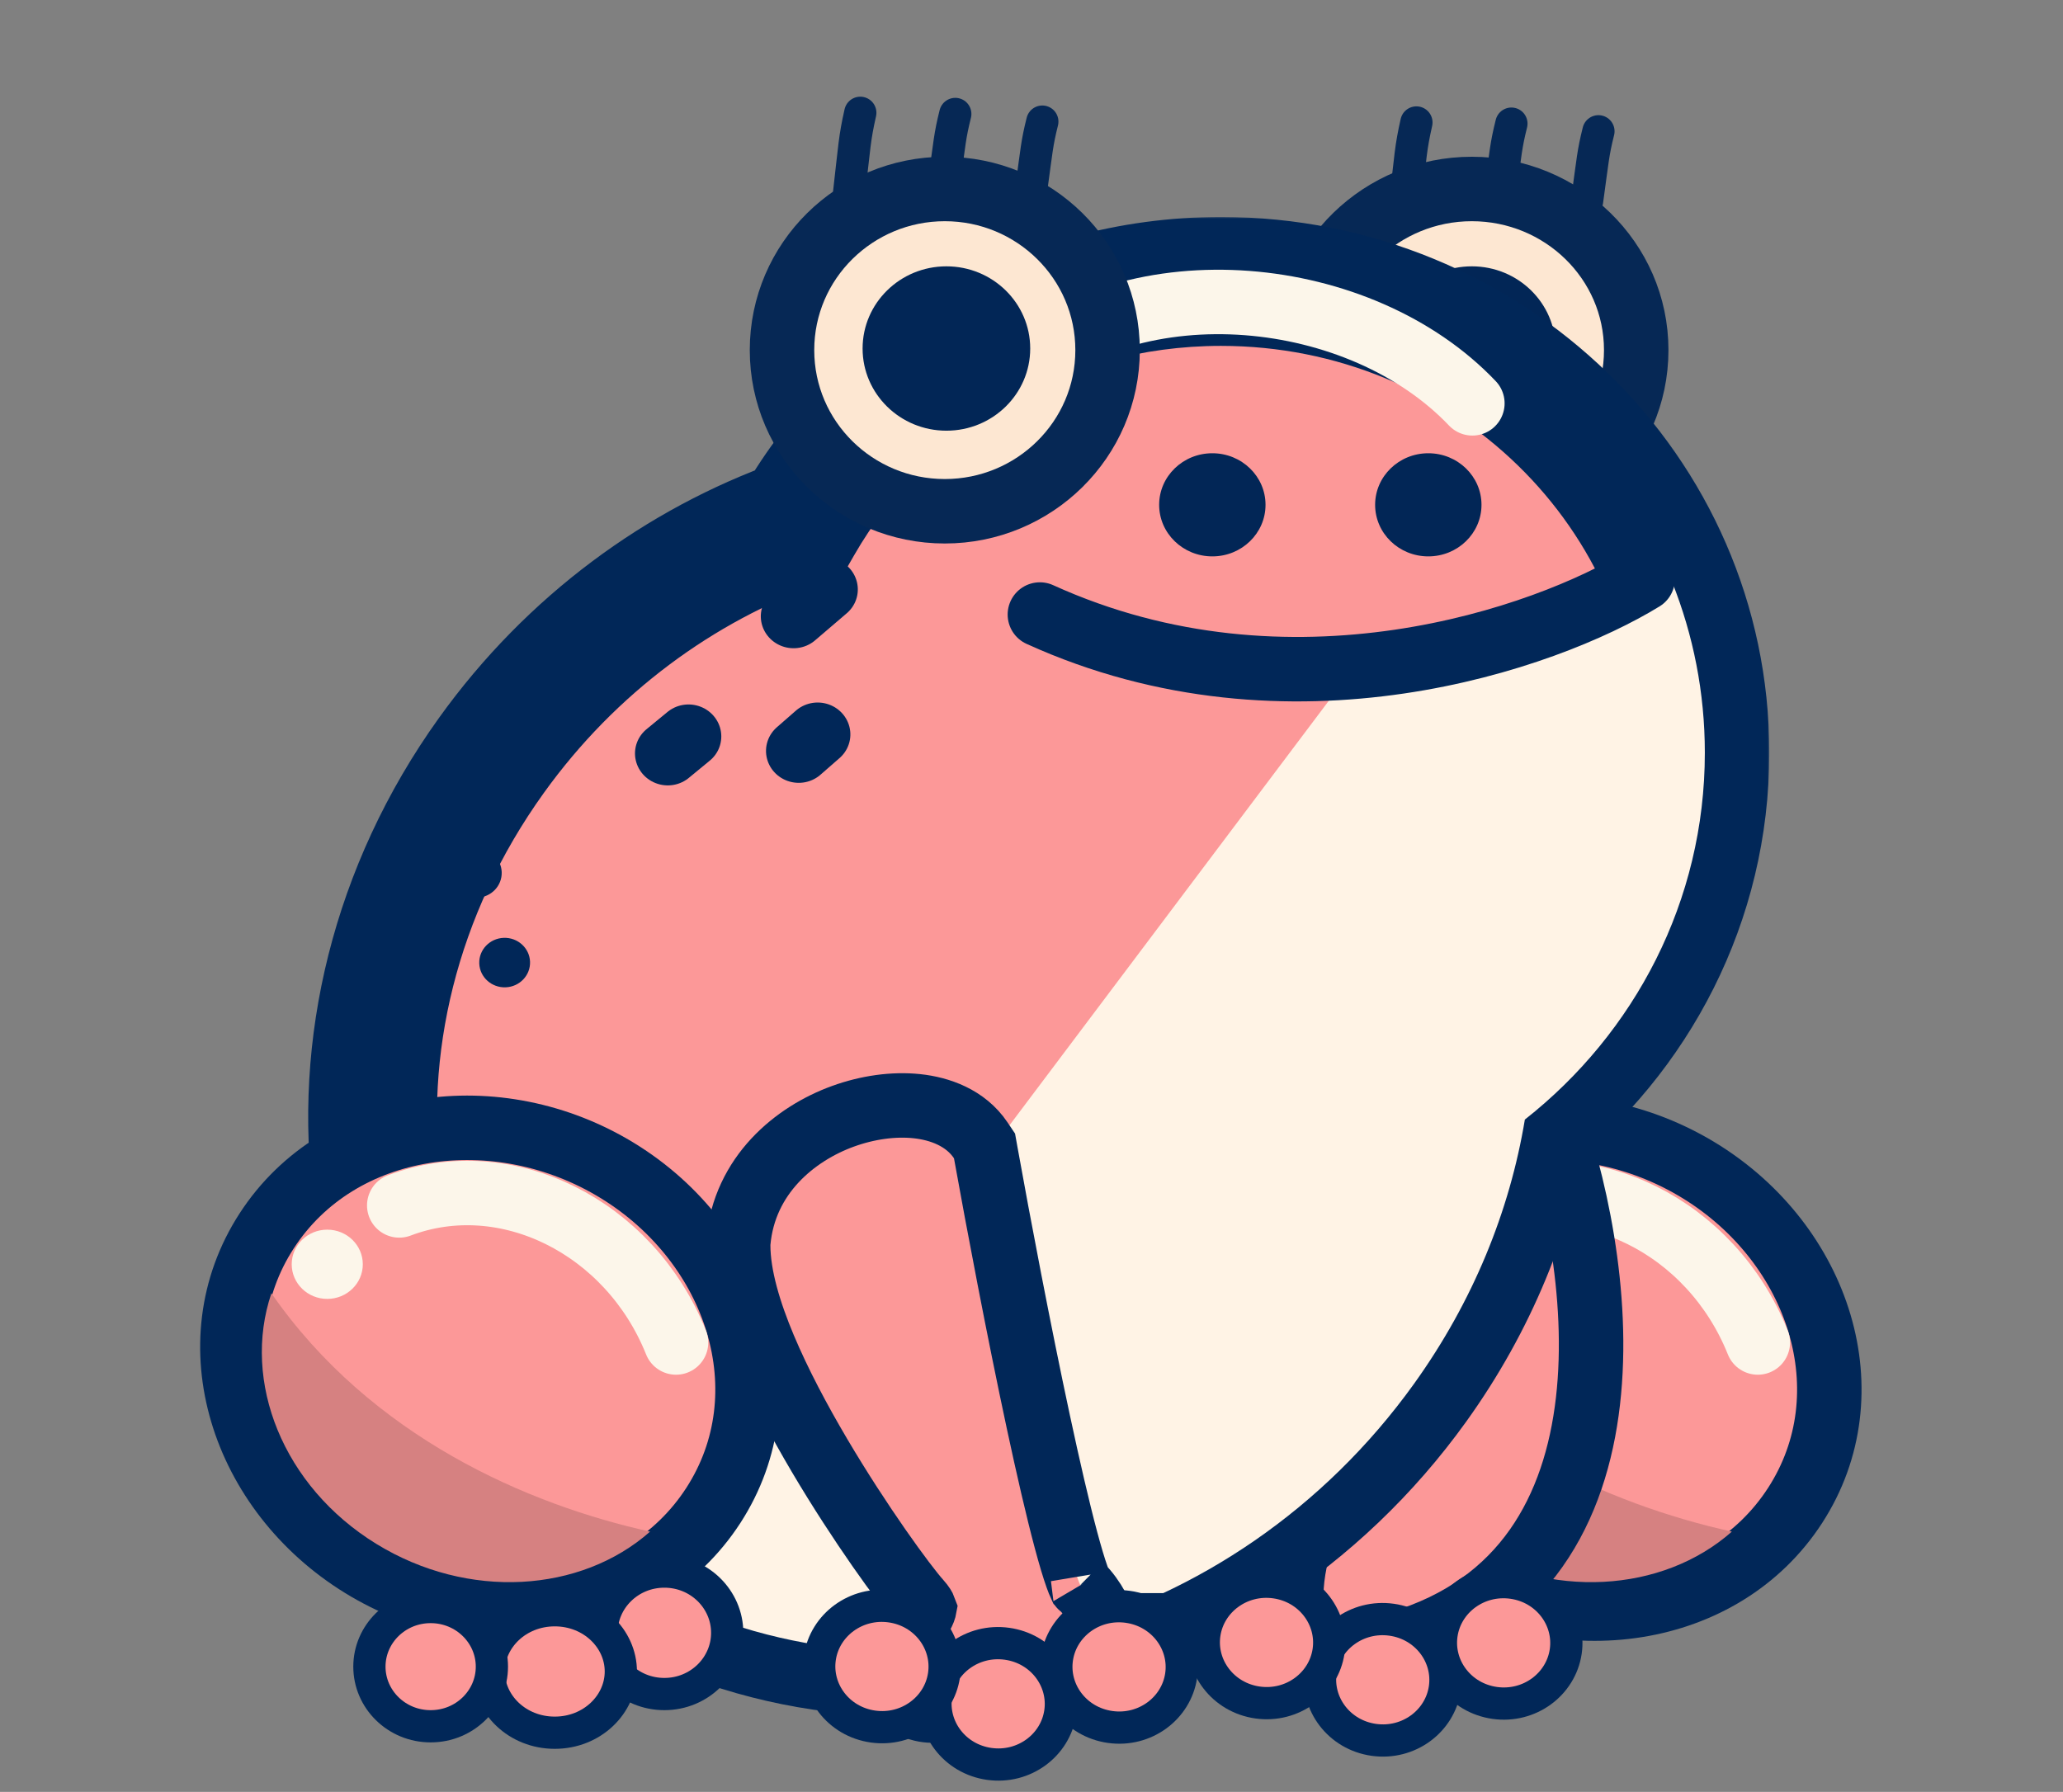 <svg width="640" height="556" viewBox="0 0 640 556" fill="none" xmlns="http://www.w3.org/2000/svg">
<rect x="0" y="0" width="640" height="556" fill="#808080" stroke="none"/>
<path d="M447.931 485.791C410.693 462.901 395.788 416.73 418.313 381.95C440.838 347.169 490.031 340.398 527.269 363.287C564.507 386.176 579.412 432.347 556.887 467.128C534.362 501.908 485.169 508.68 447.931 485.791Z" fill="#FC9898" stroke="#012758" stroke-width="20"/>
<path d="M459.457 374.025C492.47 361.491 530.913 380.532 545.322 416.553" stroke="#FCF6EA" stroke-width="20" stroke-linecap="round"/>
<ellipse cx="11.028" cy="10.743" rx="11.028" ry="10.743" transform="matrix(-1 0 0 1 448.15 381.546)" fill="#FCF6EA"/>
<path fill-rule="evenodd" clip-rule="evenodd" d="M419.791 401.289C410.543 428.649 423.355 461.226 452.353 479.05C480.843 496.562 515.798 494.206 537.277 475.236C499.51 466.913 450.761 445.936 419.791 401.289Z" fill="#D68181"/>
<path d="M479.75 342.638C497.003 388.715 512.036 486.659 434.14 509.814C356.244 532.97 432.09 408.011 479.75 342.638Z" fill="#FC9898" stroke="#012758" stroke-width="20"/>
<path d="M456.601 158.638C428.668 158.638 405.601 136.483 405.601 108.638C405.601 80.792 428.668 58.638 456.601 58.638C484.533 58.638 507.601 80.792 507.601 108.638C507.601 136.483 484.533 158.638 456.601 158.638Z" fill="#FDE7D2" stroke="#062855" stroke-width="20"/>
<ellipse cx="26" cy="25.5" rx="26" ry="25.5" transform="matrix(-1 0 0 1 482.601 82.638)" fill="#022656"/>
<mask id="path-8-outside-1_140_82" maskUnits="userSpaceOnUse" x="94.888" y="67.321" width="454" height="466" fill="black">
<rect fill="white" x="94.888" y="67.321" width="454" height="466"/>
<path fill-rule="evenodd" clip-rule="evenodd" d="M473.053 347.384C507.109 320.573 528.888 279.55 528.888 233.571C528.888 152.8 461.677 87.321 378.768 87.321C322.438 87.321 273.355 117.546 247.674 162.257C211.035 175.327 177.281 199.804 152.458 234.38C92.181 318.34 107.384 430.058 186.415 483.909C265.447 537.76 378.378 513.352 438.655 429.392C457.011 403.824 468.368 375.682 473.053 347.384Z"/>
</mask>
<path fill-rule="evenodd" clip-rule="evenodd" d="M473.053 347.384C507.109 320.573 528.888 279.55 528.888 233.571C528.888 152.8 461.677 87.321 378.768 87.321C322.438 87.321 273.355 117.546 247.674 162.257C211.035 175.327 177.281 199.804 152.458 234.38C92.181 318.34 107.384 430.058 186.415 483.909C265.447 537.76 378.378 513.352 438.655 429.392C457.011 403.824 468.368 375.682 473.053 347.384Z" fill="#FC9898"/>
<path d="M473.053 347.384L453.322 344.117L454.588 336.466L460.682 331.669L473.053 347.384ZM247.674 162.257L265.016 172.218L261.342 178.615L254.393 181.094L247.674 162.257ZM152.458 234.38L136.211 222.716V222.716L152.458 234.38ZM186.415 483.909L197.677 467.381L186.415 483.909ZM438.655 429.392L422.409 417.728L438.655 429.392ZM460.682 331.669C490.221 308.414 508.888 273.047 508.888 233.571H548.888C548.888 286.053 523.997 332.732 485.424 363.098L460.682 331.669ZM508.888 233.571C508.888 164.335 451.127 107.321 378.768 107.321V67.321C472.227 67.321 548.888 141.265 548.888 233.571H508.888ZM378.768 107.321C329.71 107.321 287.186 133.621 265.016 172.218L230.331 152.295C259.524 101.471 315.167 67.321 378.768 67.321V107.321ZM254.393 181.094C221.519 192.821 191.115 214.829 168.704 246.044L136.211 222.716C163.448 184.778 200.551 157.833 240.954 143.42L254.393 181.094ZM168.704 246.044C114.079 322.132 129.162 420.696 197.677 467.381L175.153 500.437C85.606 439.42 70.282 314.548 136.211 222.716L168.704 246.044ZM197.677 467.381C266.596 514.341 367.624 494.038 422.409 417.728L454.902 441.056C389.133 532.666 264.297 561.178 175.153 500.437L197.677 467.381ZM422.409 417.728C438.979 394.648 449.139 369.377 453.322 344.117L492.784 350.651C487.596 381.987 475.044 413.001 454.902 441.056L422.409 417.728Z" fill="#012758" mask="url(#path-8-outside-1_140_82)"/>
<path fill-rule="evenodd" clip-rule="evenodd" d="M528.888 233.572C528.888 279.55 507.109 320.573 473.053 347.384C468.368 375.682 457.011 403.825 438.655 429.393C382.722 507.303 281.448 533.934 203.995 494.338L416.409 211.882L518.74 180.605C525.293 197.029 528.888 214.891 528.888 233.572Z" fill="#FFF3E5"/>
<path d="M313.817 116.381C352.519 81.46 422.197 88.783 456.771 125.15" stroke="#FCF6EA" stroke-width="20" stroke-linecap="round"/>
<line x1="10" y1="-10" x2="17.864" y2="-10" transform="matrix(-0.753 0.658 0.677 0.736 267.984 228.635)" stroke="#012758" stroke-width="20" stroke-linecap="round"/>
<line x1="10" y1="-10" x2="18.453" y2="-10" transform="matrix(-0.772 0.635 0.655 0.756 227.913 229.666)" stroke="#012758" stroke-width="20" stroke-linecap="round"/>
<line x1="10" y1="-10" x2="22.937" y2="-10" transform="matrix(-0.76 0.65 0.67 0.743 270.286 183.787)" stroke="#012758" stroke-width="20" stroke-linecap="round"/>
<path d="M293.101 158.638C265.328 158.638 242.601 136.369 242.601 108.638C242.601 80.907 265.328 58.638 293.101 58.638C320.873 58.638 343.601 80.907 343.601 108.638C343.601 136.369 320.873 158.638 293.101 158.638Z" fill="#FDE7D2" stroke="#062855" stroke-width="20"/>
<ellipse cx="26" cy="25.5" rx="26" ry="25.5" transform="matrix(-1 0 0 1 319.601 82.638)" fill="#022656"/>
<ellipse cx="16.5" cy="16" rx="16.5" ry="16" transform="matrix(-1 0 0 1 459.601 140.638)" fill="#022656"/>
<ellipse cx="16.5" cy="16" rx="16.5" ry="16" transform="matrix(-1 0 0 1 392.601 140.638)" fill="#022656"/>
<path d="M509.601 179.638C479.626 198.04 400.262 226.01 322.601 190.679" stroke="#012758" stroke-width="20" stroke-linecap="round"/>
<path d="M112.332 485.791C75.094 462.901 60.189 416.73 82.714 381.95C105.239 347.169 154.432 340.398 191.67 363.287C228.908 386.176 243.813 432.347 221.288 467.128C198.763 501.908 149.57 508.68 112.332 485.791Z" fill="#FC9898" stroke="#012758" stroke-width="20"/>
<path d="M123.858 374.025C156.871 361.491 195.315 380.532 209.724 416.553" stroke="#FCF6EA" stroke-width="20" stroke-linecap="round"/>
<ellipse cx="11.028" cy="10.743" rx="11.028" ry="10.743" transform="matrix(-1 0 0 1 112.553 381.546)" fill="#FCF6EA"/>
<path fill-rule="evenodd" clip-rule="evenodd" d="M84.193 401.289C74.944 428.649 87.756 461.226 116.755 479.05C145.244 496.562 180.2 494.206 201.679 475.236C163.911 466.913 115.163 445.936 84.193 401.289Z" fill="#D68181"/>
<path d="M186.601 506.638C186.601 517.034 195.233 525.638 206.101 525.638C216.968 525.638 225.601 517.034 225.601 506.638C225.601 496.241 216.968 487.638 206.101 487.638C195.233 487.638 186.601 496.241 186.601 506.638Z" fill="#FC9898" stroke="#012758" stroke-width="10"/>
<path d="M151.601 518.638C151.601 528.85 160.489 537.638 172.101 537.638C183.712 537.638 192.601 528.85 192.601 518.638C192.601 508.426 183.712 499.638 172.101 499.638C160.489 499.638 151.601 508.426 151.601 518.638Z" fill="#FC9898" stroke="#012758" stroke-width="10"/>
<path d="M114.601 517.138C114.601 527.256 123.007 535.638 133.601 535.638C144.194 535.638 152.601 527.256 152.601 517.138C152.601 507.019 144.194 498.638 133.601 498.638C123.007 498.638 114.601 507.019 114.601 517.138Z" fill="#FC9898" stroke="#012758" stroke-width="10"/>
<path d="M304.257 353.83L305.426 355.571L305.796 357.635C309.732 379.544 316.026 412.746 322.113 441.14C325.161 455.355 328.129 468.238 330.704 477.86C331.997 482.692 333.144 486.524 334.107 489.228C334.54 490.444 334.884 491.285 335.131 491.818C339.711 496.352 341.742 501.553 342.729 504.08C342.762 504.164 342.794 504.245 342.824 504.323H353.604L351.47 516.106C351.04 518.478 349.913 521.942 346.719 524.494C343.32 527.21 339.528 527.369 337.06 527.027C334.741 526.706 332.731 525.854 331.408 525.223C329.992 524.548 328.601 523.747 327.471 523.082C327.115 522.873 326.779 522.675 326.461 522.487C324.785 521.498 323.6 520.799 322.568 520.315L321.976 520.651L318.99 520.457C314.616 520.173 313.968 520.436 313.813 520.499L313.813 520.499L313.81 520.5C313.737 520.529 312.804 520.897 309.941 524.447L307.767 527.142L304.391 527.916C302.872 528.264 301.904 528.51 300.878 528.771C299.934 529.011 298.939 529.264 297.42 529.621C295.297 530.119 292.29 530.778 289.54 530.778C288.208 530.778 285.767 530.648 283.277 529.389C280.173 527.819 277.714 524.83 277.122 520.892C276.648 517.743 277.548 515.071 278.188 513.547C278.902 511.845 279.89 510.202 280.934 508.676C281.319 508.114 281.681 507.587 282.023 507.09C283.303 505.229 284.303 503.776 285.153 502.388C286.21 500.662 286.585 499.735 286.713 499.254C286.728 499.196 286.738 499.152 286.744 499.12C286.673 498.926 286.347 498.188 285.131 496.833C280.551 491.734 266.771 472.831 254.214 451.561C247.88 440.833 241.683 429.215 237.04 418.16C232.503 407.357 229 396.065 229 386.322V385.872L229.04 385.425C230.916 364.589 246.622 351.768 261.53 346.362C269.084 343.623 277.17 342.46 284.465 343.236C291.493 343.983 299.53 346.786 304.257 353.83ZM335.401 492.344C335.402 492.341 335.378 492.297 335.33 492.222C335.377 492.309 335.401 492.347 335.401 492.344ZM321.285 519.822C321.288 519.826 321.35 519.846 321.463 519.865C321.339 519.826 321.282 519.817 321.285 519.822Z" fill="#FC9898" stroke="#012758" stroke-width="20" stroke-linecap="round"/>
<path d="M327.909 514.515C326.404 524.692 333.657 534.346 344.41 535.855C355.163 537.364 364.918 530.097 366.423 519.919C367.928 509.741 360.675 500.087 349.921 498.579C339.168 497.07 329.414 504.337 327.909 514.515Z" fill="#FC9898" stroke="#012758" stroke-width="10"/>
<path d="M447.215 507.054C445.711 517.232 452.964 526.886 463.717 528.395C474.47 529.904 484.225 522.636 485.73 512.459C487.234 502.281 479.981 492.627 469.228 491.118C458.475 489.609 448.72 496.877 447.215 507.054Z" fill="#FC9898" stroke="#012758" stroke-width="10"/>
<path d="M290.404 525.975C288.899 536.152 296.152 545.806 306.905 547.315C317.659 548.824 327.413 541.556 328.918 531.379C330.423 521.201 323.17 511.547 312.417 510.039C301.664 508.53 291.909 515.797 290.404 525.975Z" fill="#FC9898" stroke="#012758" stroke-width="10"/>
<path d="M409.71 518.514C408.205 528.692 415.458 538.346 426.211 539.855C436.964 541.363 446.719 534.096 448.224 523.918C449.728 513.741 442.475 504.087 431.722 502.578C420.969 501.069 411.214 508.337 409.71 518.514Z" fill="#FC9898" stroke="#012758" stroke-width="10"/>
<path d="M254.341 514.385C252.837 524.562 260.09 534.216 270.843 535.725C281.596 537.234 291.351 529.966 292.856 519.789C294.36 509.611 287.107 499.957 276.354 498.448C265.601 496.94 255.846 504.207 254.341 514.385Z" fill="#FC9898" stroke="#012758" stroke-width="10"/>
<path d="M373.648 506.924C372.143 517.102 379.396 526.756 390.15 528.264C400.903 529.773 410.658 522.506 412.162 512.328C413.667 502.151 406.414 492.497 395.661 490.988C384.908 489.479 375.153 496.747 373.648 506.924Z" fill="#FC9898" stroke="#012758" stroke-width="10"/>
<ellipse cx="7.884" cy="7.682" rx="7.884" ry="7.682" transform="matrix(0.999 -0.036 0.038 0.999 128.842 229.462)" fill="#012758"/>
<ellipse cx="7.884" cy="7.682" rx="7.884" ry="7.682" transform="matrix(0.999 -0.036 0.038 0.999 139.598 263.478)" fill="#012758"/>
<ellipse cx="7.884" cy="7.682" rx="7.884" ry="7.682" transform="matrix(0.999 -0.036 0.038 0.999 148.39 291.286)" fill="#012758"/>
<path d="M266.888 35C265.097 42.948 265.114 45.079 263.398 60" stroke="#062855" stroke-width="10" stroke-linecap="round"/>
<path d="M296.357 35.36C294.645 42.231 294.62 44.068 292.84 56.949" stroke="#062855" stroke-width="10" stroke-linecap="round"/>
<path d="M323.357 37.734C321.645 44.606 321.62 46.443 319.84 59.324" stroke="#062855" stroke-width="10" stroke-linecap="round"/>
<path d="M439.412 38C437.62 45.948 437.638 48.079 435.922 63" stroke="#062855" stroke-width="10" stroke-linecap="round"/>
<path d="M468.881 38.361C467.169 45.232 467.143 47.069 465.363 59.95" stroke="#062855" stroke-width="10" stroke-linecap="round"/>
<path d="M495.881 40.735C494.169 47.607 494.143 49.444 492.363 62.324" stroke="#062855" stroke-width="10" stroke-linecap="round"/>
</svg>

